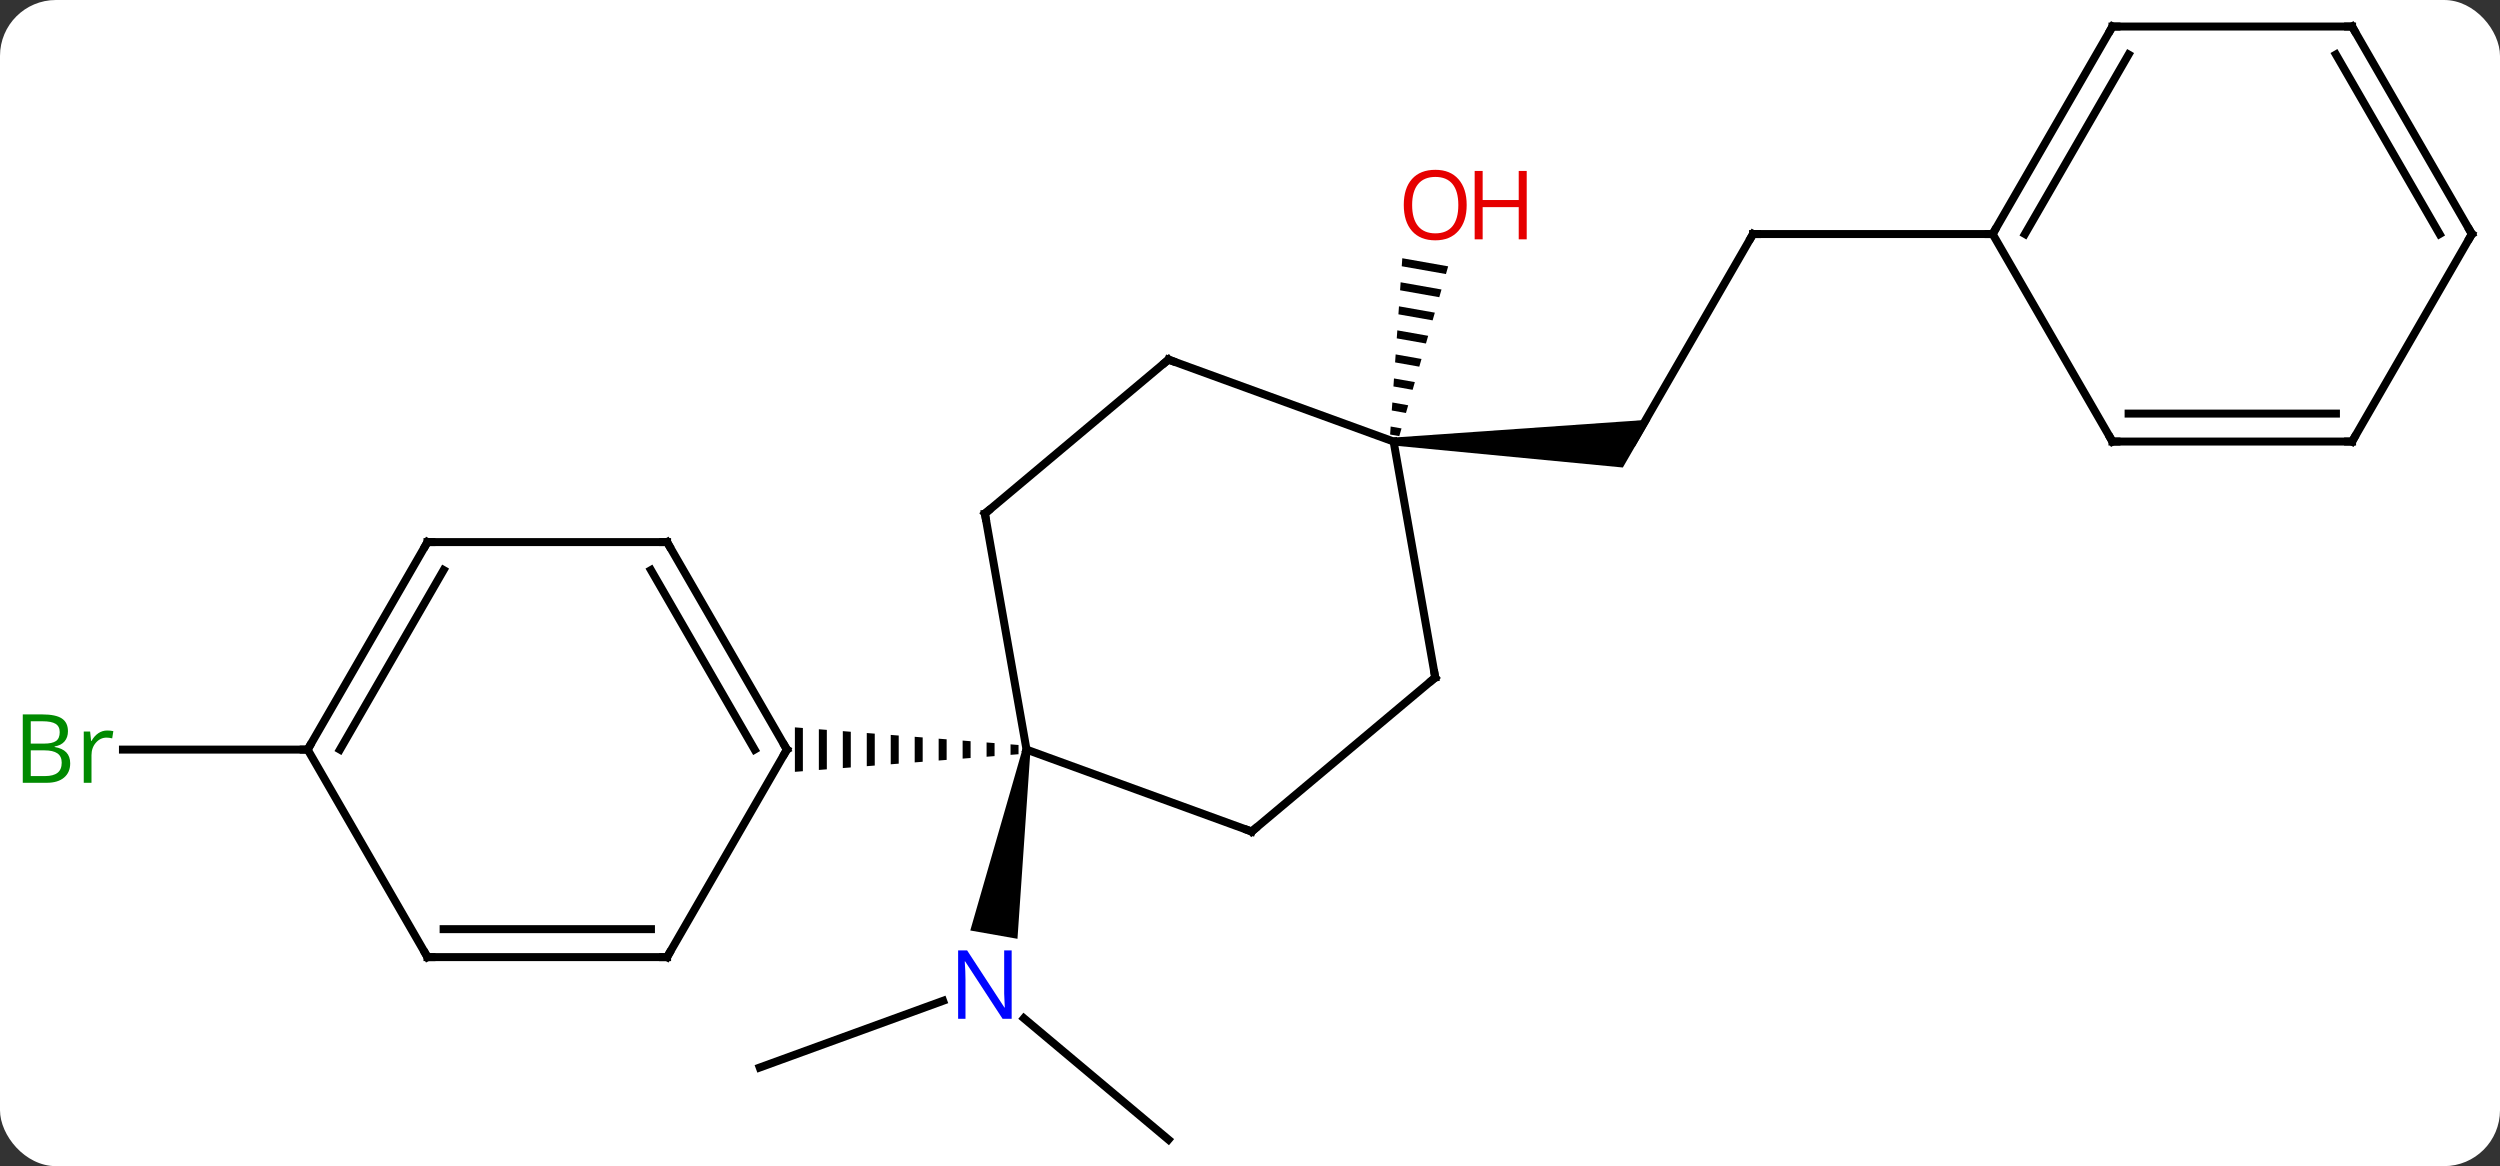 <svg width="313" viewBox="0 0 313 146" style="fill-opacity:1; color-rendering:auto; color-interpolation:auto; text-rendering:auto; stroke:black; stroke-linecap:square; stroke-miterlimit:10; shape-rendering:auto; stroke-opacity:1; fill:black; stroke-dasharray:none; font-weight:normal; stroke-width:1; font-family:'Open Sans'; font-style:normal; stroke-linejoin:miter; font-size:12; stroke-dashoffset:0; image-rendering:auto;" height="146" class="cas-substance-image" xmlns:xlink="http://www.w3.org/1999/xlink" xmlns="http://www.w3.org/2000/svg"><rect x="0" y="0" width="313" height="146" fill="#333333" stroke="none"/><svg class="cas-substance-single-component"><rect y="0" x="0" width="313" stroke="none" ry="7" rx="7" height="146" fill="white" class="cas-substance-group"/><svg y="0" x="0" width="313" viewBox="0 0 313 146" style="fill:black;" height="146" class="cas-substance-single-component-image"><svg><g><g transform="translate(159,73)" style="text-rendering:geometricPrecision; color-rendering:optimizeQuality; color-interpolation:linearRGB; stroke-linecap:butt; image-rendering:optimizeQuality;"><line y2="69.678" y1="54.492" x2="-12.708" x1="-30.807" style="fill:none;"/><line y2="60.654" y1="52.298" x2="-63.882" x1="-40.922" style="fill:none;"/><path style="stroke:none;" d="M-30.972 20.763 L-29.988 20.937 L-31.612 44.539 L-37.521 43.497 Z"/><line y2="-43.698" y1="-17.718" x2="60.48" x1="45.48" style="fill:none;"/><path style="stroke:none;" d="M15.48 -17.218 L15.48 -18.218 L47.645 -20.468 L44.181 -14.468 Z"/><line y2="-43.698" y1="-43.698" x2="90.48" x1="60.48" style="fill:none;"/><path style="stroke:none;" d="M16.567 -40.668 L16.498 -39.665 L16.498 -39.665 L22.032 -38.687 L22.032 -38.687 L22.31 -39.654 L22.31 -39.654 L16.567 -40.668 ZM16.359 -37.659 L16.29 -36.656 L16.29 -36.656 L21.198 -35.788 L21.198 -35.788 L21.476 -36.755 L21.476 -36.755 L16.359 -37.659 ZM16.151 -34.649 L16.082 -33.646 L16.082 -33.646 L20.363 -32.89 L20.363 -32.89 L20.642 -33.856 L20.642 -33.856 L16.151 -34.649 ZM15.943 -31.64 L15.874 -30.637 L15.874 -30.637 L19.529 -29.991 L19.529 -29.991 L19.807 -30.957 L15.943 -31.64 ZM15.735 -28.63 L15.666 -27.627 L15.666 -27.627 L18.695 -27.092 L18.973 -28.058 L18.973 -28.058 L15.735 -28.63 ZM15.527 -25.62 L15.458 -24.617 L15.458 -24.617 L17.861 -24.193 L17.861 -24.193 L18.139 -25.159 L18.139 -25.159 L15.527 -25.62 ZM15.32 -22.611 L15.25 -21.608 L15.25 -21.608 L17.026 -21.294 L17.026 -21.294 L17.305 -22.26 L17.305 -22.26 L15.32 -22.611 ZM15.112 -19.601 L15.042 -18.598 L15.042 -18.598 L16.192 -18.395 L16.192 -18.395 L16.47 -19.361 L16.47 -19.361 L15.112 -19.601 Z"/><line y2="20.85" y1="20.85" x2="-120.48" x1="-143.607" style="fill:none;"/><line y2="-8.694" y1="20.85" x2="-35.691" x1="-30.48" style="fill:none;"/><line y2="31.11" y1="20.85" x2="-2.292" x1="-30.48" style="fill:none;"/><path style="stroke:none;" d="M-32.48 20.192 L-32.48 21.508 L-31.48 21.429 L-31.48 21.429 L-31.48 20.271 L-31.48 20.271 L-32.48 20.192 ZM-35.48 19.956 L-35.48 21.744 L-35.48 21.744 L-34.48 21.665 L-34.48 21.665 L-34.48 20.035 L-34.48 20.035 L-35.48 19.956 ZM-38.48 19.72 L-38.48 21.98 L-38.48 21.98 L-37.48 21.901 L-37.48 21.901 L-37.48 19.799 L-37.48 19.799 L-38.48 19.72 ZM-41.48 19.483 L-41.48 22.217 L-41.48 22.217 L-40.48 22.138 L-40.48 22.138 L-40.48 19.562 L-40.48 19.562 L-41.48 19.483 ZM-44.48 19.247 L-44.48 22.453 L-44.48 22.453 L-43.48 22.374 L-43.48 22.374 L-43.48 19.326 L-43.48 19.326 L-44.48 19.247 ZM-47.48 19.011 L-47.48 22.689 L-47.48 22.689 L-46.48 22.611 L-46.48 22.611 L-46.48 19.089 L-46.48 19.089 L-47.48 19.011 ZM-50.48 18.774 L-50.48 22.926 L-50.48 22.926 L-49.48 22.847 L-49.48 22.847 L-49.48 18.853 L-49.48 18.853 L-50.48 18.774 ZM-53.48 18.538 L-53.48 23.162 L-53.48 23.162 L-52.48 23.083 L-52.48 23.083 L-52.48 18.617 L-52.48 18.617 L-53.48 18.538 ZM-56.48 18.302 L-56.48 23.398 L-56.48 23.398 L-55.48 23.32 L-55.48 23.32 L-55.48 18.38 L-55.48 18.38 L-56.48 18.302 ZM-59.48 18.065 L-59.48 23.635 L-59.48 23.635 L-58.48 23.556 L-58.48 23.556 L-58.48 18.144 L-58.48 18.144 L-59.48 18.065 Z"/><line y2="-27.978" y1="-8.694" x2="-12.708" x1="-35.691" style="fill:none;"/><line y2="11.826" y1="31.11" x2="20.691" x1="-2.292" style="fill:none;"/><line y2="-17.718" y1="-27.978" x2="15.48" x1="-12.708" style="fill:none;"/><line y2="-17.718" y1="11.826" x2="15.48" x1="20.691" style="fill:none;"/><line y2="-5.13" y1="20.85" x2="-75.48" x1="-60.48" style="fill:none;"/><line y2="-1.63" y1="20.85" x2="-77.501" x1="-64.521" style="fill:none;"/><line y2="46.83" y1="20.85" x2="-75.48" x1="-60.48" style="fill:none;"/><line y2="-5.13" y1="-5.13" x2="-105.48" x1="-75.48" style="fill:none;"/><line y2="46.83" y1="46.83" x2="-105.48" x1="-75.48" style="fill:none;"/><line y2="43.33" y1="43.33" x2="-103.459" x1="-77.501" style="fill:none;"/><line y2="20.85" y1="-5.13" x2="-120.48" x1="-105.48" style="fill:none;"/><line y2="20.85" y1="-1.63" x2="-116.439" x1="-103.459" style="fill:none;"/><line y2="20.85" y1="46.83" x2="-120.48" x1="-105.48" style="fill:none;"/><line y2="-69.678" y1="-43.698" x2="105.48" x1="90.48" style="fill:none;"/><line y2="-66.178" y1="-43.698" x2="107.501" x1="94.522" style="fill:none;"/><line y2="-17.718" y1="-43.698" x2="105.48" x1="90.48" style="fill:none;"/><line y2="-69.678" y1="-69.678" x2="135.48" x1="105.48" style="fill:none;"/><line y2="-17.718" y1="-17.718" x2="135.48" x1="105.48" style="fill:none;"/><line y2="-21.218" y1="-21.218" x2="133.459" x1="107.501" style="fill:none;"/><line y2="-43.698" y1="-69.678" x2="150.48" x1="135.48" style="fill:none;"/><line y2="-43.698" y1="-66.178" x2="146.439" x1="133.459" style="fill:none;"/><line y2="-43.698" y1="-17.718" x2="150.48" x1="135.48" style="fill:none;"/></g><g transform="translate(159,73)" style="fill:rgb(0,5,255); text-rendering:geometricPrecision; color-rendering:optimizeQuality; image-rendering:optimizeQuality; font-family:'Open Sans'; stroke:rgb(0,5,255); color-interpolation:linearRGB;"><path style="stroke:none;" d="M-32.339 54.55 L-33.48 54.55 L-38.168 47.363 L-38.214 47.363 Q-38.121 48.628 -38.121 49.675 L-38.121 54.55 L-39.043 54.55 L-39.043 45.988 L-37.918 45.988 L-33.246 53.144 L-33.199 53.144 Q-33.199 52.988 -33.246 52.128 Q-33.293 51.269 -33.277 50.894 L-33.277 45.988 L-32.339 45.988 L-32.339 54.55 Z"/></g><g transform="translate(159,73)" style="stroke-linecap:butt; text-rendering:geometricPrecision; color-rendering:optimizeQuality; image-rendering:optimizeQuality; font-family:'Open Sans'; color-interpolation:linearRGB; stroke-miterlimit:5;"><path style="fill:none;" d="M60.23 -43.265 L60.48 -43.698 L60.98 -43.698"/><path style="fill:rgb(230,0,0); stroke:none;" d="M24.628 -47.332 Q24.628 -45.27 23.589 -44.09 Q22.55 -42.91 20.707 -42.91 Q18.816 -42.91 17.785 -44.075 Q16.753 -45.239 16.753 -47.348 Q16.753 -49.442 17.785 -50.59 Q18.816 -51.739 20.707 -51.739 Q22.566 -51.739 23.597 -50.567 Q24.628 -49.395 24.628 -47.332 ZM17.8 -47.332 Q17.8 -45.598 18.543 -44.692 Q19.285 -43.785 20.707 -43.785 Q22.128 -43.785 22.855 -44.684 Q23.582 -45.582 23.582 -47.332 Q23.582 -49.067 22.855 -49.957 Q22.128 -50.848 20.707 -50.848 Q19.285 -50.848 18.543 -49.95 Q17.8 -49.051 17.8 -47.332 Z"/><path style="fill:rgb(230,0,0); stroke:none;" d="M32.144 -43.035 L31.144 -43.035 L31.144 -47.067 L26.628 -47.067 L26.628 -43.035 L25.628 -43.035 L25.628 -51.598 L26.628 -51.598 L26.628 -47.957 L31.144 -47.957 L31.144 -51.598 L32.144 -51.598 L32.144 -43.035 Z"/><path style="fill:rgb(0,138,0); stroke:none;" d="M-156.149 16.444 L-153.727 16.444 Q-152.024 16.444 -151.258 16.952 Q-150.493 17.459 -150.493 18.553 Q-150.493 19.319 -150.915 19.819 Q-151.336 20.319 -152.165 20.459 L-152.165 20.522 Q-150.211 20.85 -150.211 22.569 Q-150.211 23.709 -150.985 24.358 Q-151.758 25.006 -153.149 25.006 L-156.149 25.006 L-156.149 16.444 ZM-155.149 20.1 L-153.508 20.1 Q-152.446 20.1 -151.985 19.772 Q-151.524 19.444 -151.524 18.663 Q-151.524 17.944 -152.04 17.623 Q-152.555 17.303 -153.68 17.303 L-155.149 17.303 L-155.149 20.1 ZM-155.149 20.944 L-155.149 24.163 L-153.352 24.163 Q-152.321 24.163 -151.797 23.756 Q-151.274 23.35 -151.274 22.491 Q-151.274 21.694 -151.813 21.319 Q-152.352 20.944 -153.446 20.944 L-155.149 20.944 ZM-145.577 18.459 Q-145.155 18.459 -144.811 18.538 L-144.952 19.444 Q-145.342 19.35 -145.655 19.35 Q-146.436 19.35 -146.991 19.983 Q-147.545 20.616 -147.545 21.553 L-147.545 25.006 L-148.514 25.006 L-148.514 18.584 L-147.717 18.584 L-147.592 19.772 L-147.545 19.772 Q-147.202 19.147 -146.694 18.803 Q-146.186 18.459 -145.577 18.459 Z"/><path style="fill:none;" d="M-35.604 -8.202 L-35.691 -8.694 L-35.308 -9.015"/><path style="fill:none;" d="M-2.762 30.939 L-2.292 31.11 L-1.909 30.789"/><path style="fill:none;" d="M-13.091 -27.657 L-12.708 -27.978 L-12.238 -27.807"/><path style="fill:none;" d="M20.308 12.147 L20.691 11.826 L20.604 11.334"/><path style="fill:none;" d="M-60.73 20.417 L-60.48 20.85 L-60.73 21.283"/><path style="fill:none;" d="M-75.23 -4.697 L-75.48 -5.13 L-75.98 -5.13"/><path style="fill:none;" d="M-75.23 46.397 L-75.48 46.83 L-75.98 46.83"/><path style="fill:none;" d="M-104.98 -5.13 L-105.48 -5.13 L-105.73 -4.697"/><path style="fill:none;" d="M-104.98 46.83 L-105.48 46.83 L-105.73 46.397"/><path style="fill:none;" d="M-120.23 20.417 L-120.48 20.85 L-120.98 20.85"/><path style="fill:none;" d="M90.73 -44.131 L90.48 -43.698 L89.98 -43.698"/><path style="fill:none;" d="M105.23 -69.245 L105.48 -69.678 L105.98 -69.678"/><path style="fill:none;" d="M105.23 -18.151 L105.48 -17.718 L105.98 -17.718"/><path style="fill:none;" d="M134.98 -69.678 L135.48 -69.678 L135.73 -69.245"/><path style="fill:none;" d="M134.98 -17.718 L135.48 -17.718 L135.73 -18.151"/><path style="fill:none;" d="M150.23 -44.131 L150.48 -43.698 L150.23 -43.265"/></g></g></svg></svg></svg></svg>